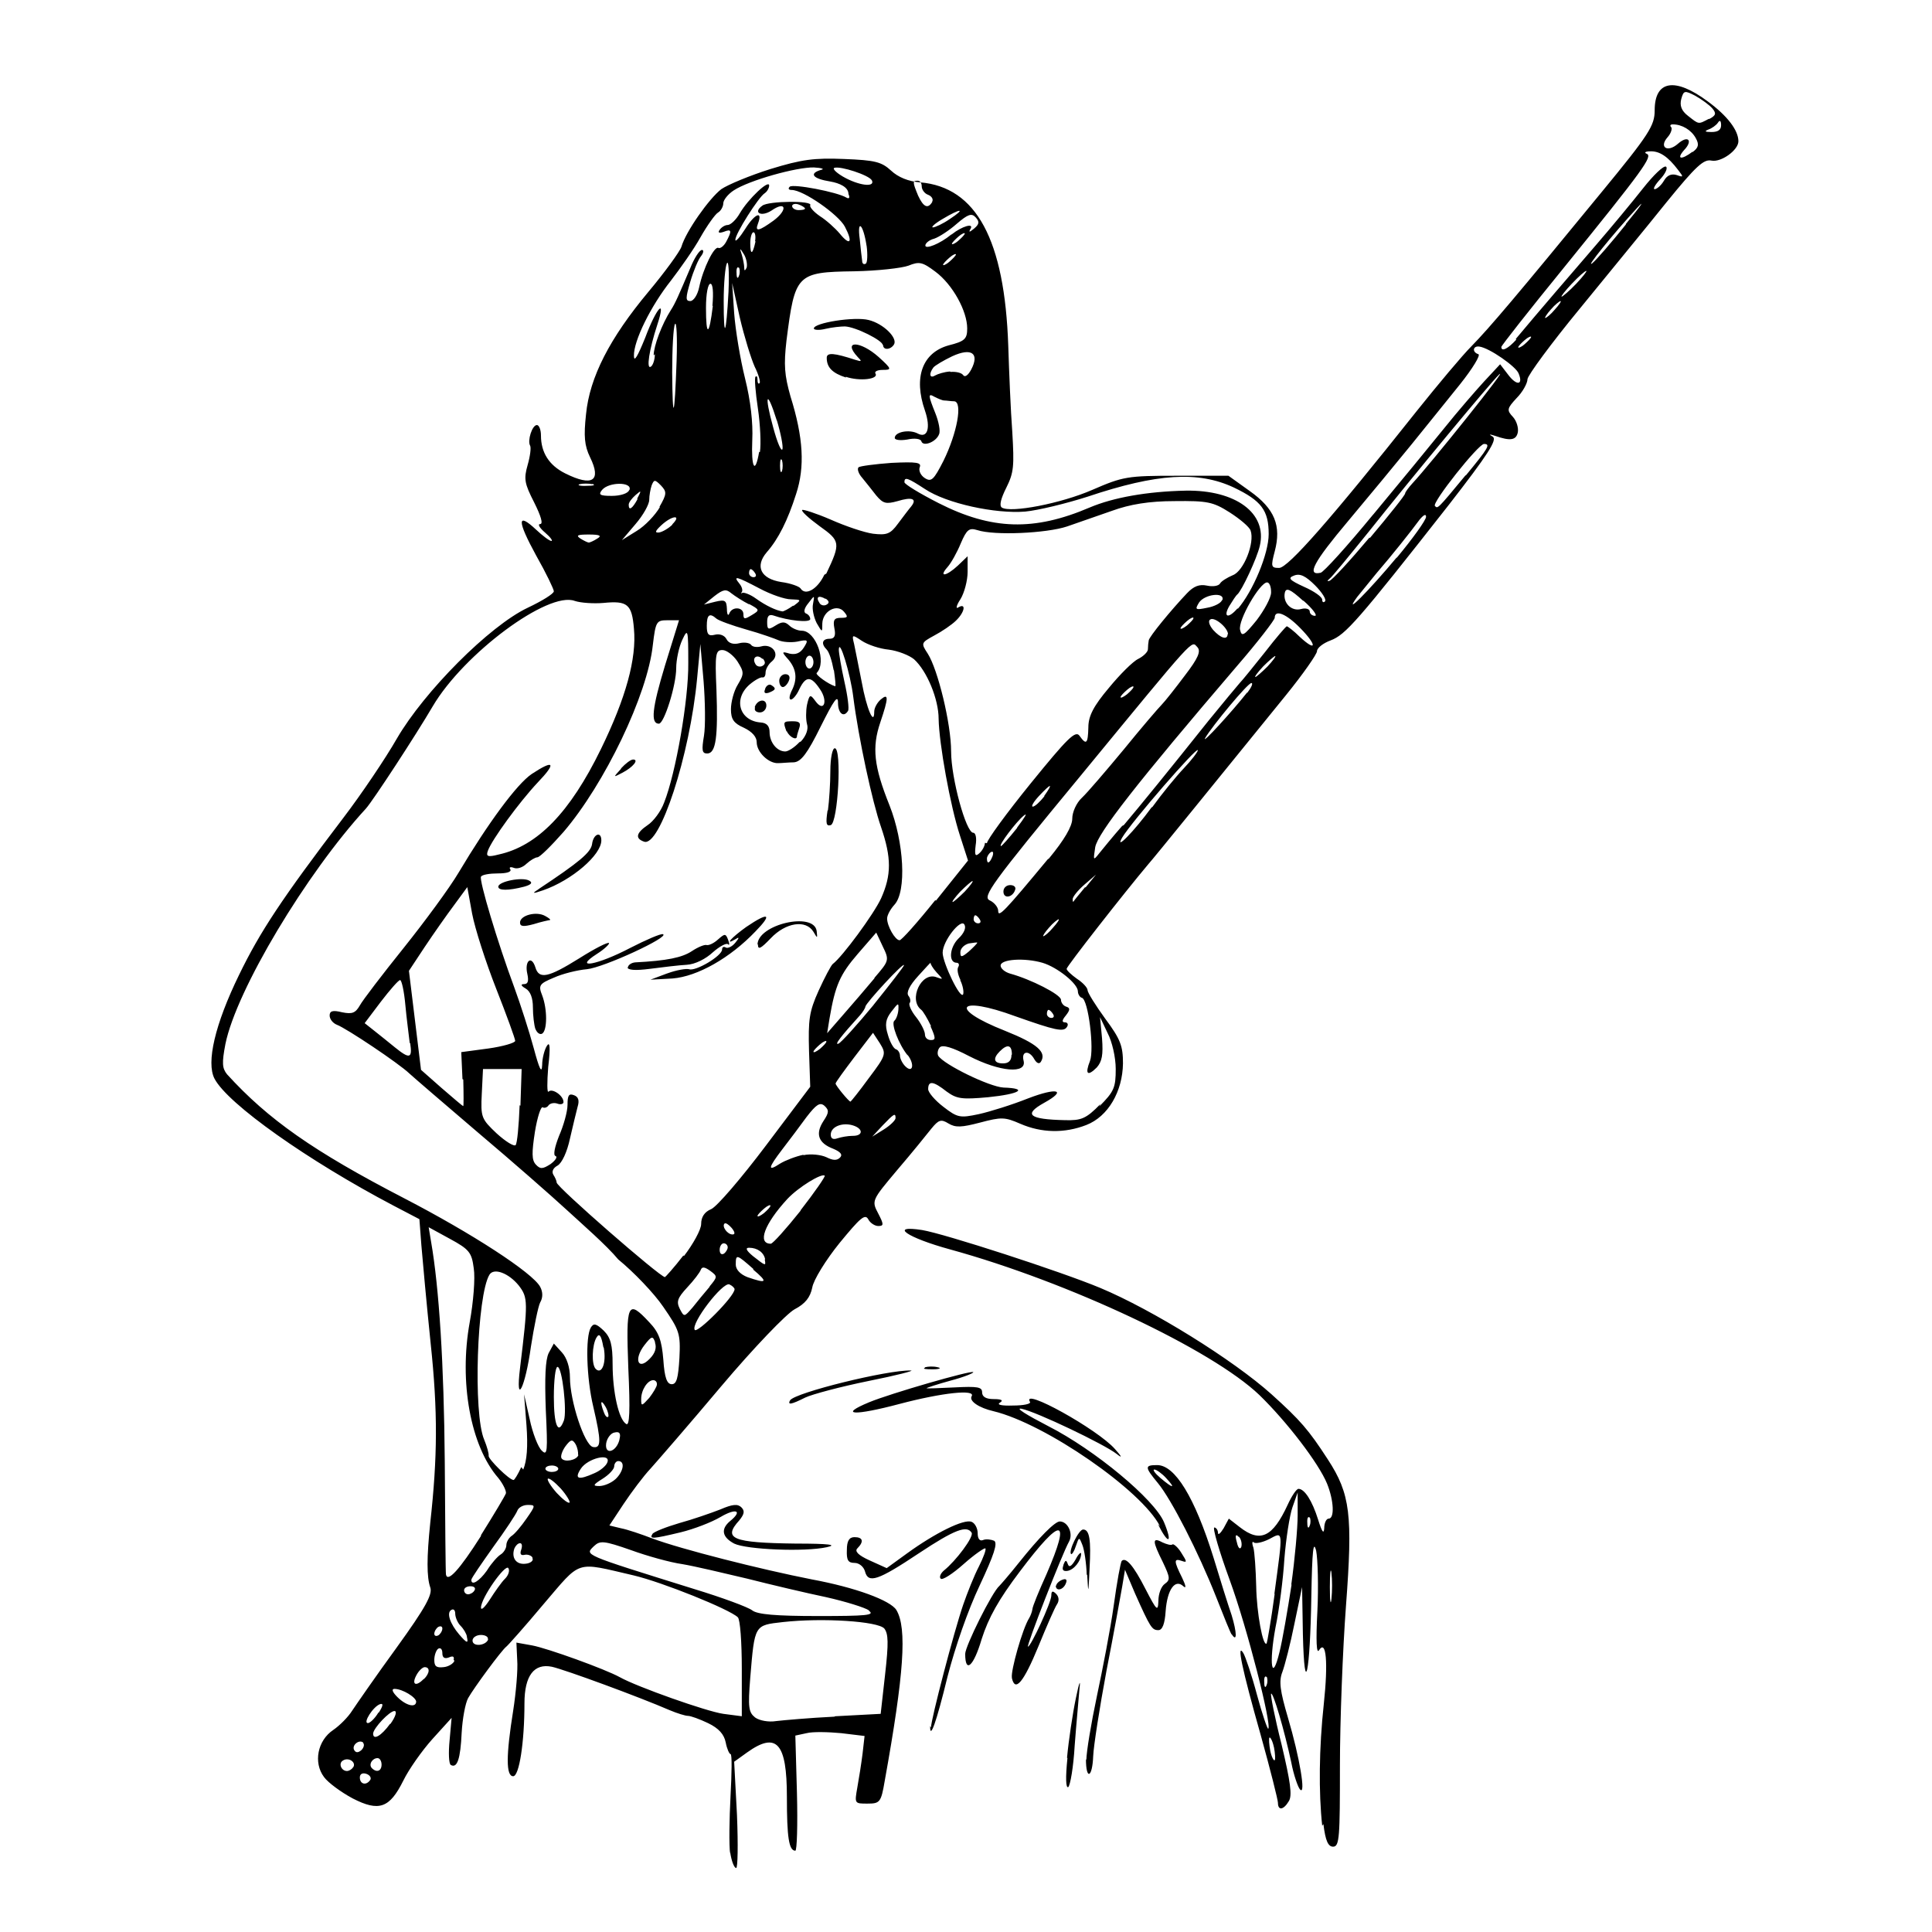 <?xml version="1.0" encoding="UTF-8" standalone="no"?>
<!-- Created with Inkscape (http://www.inkscape.org/) -->
<svg xmlns:dc="http://purl.org/dc/elements/1.1/" xmlns:cc="http://creativecommons.org/ns#" xmlns:rdf="http://www.w3.org/1999/02/22-rdf-syntax-ns#" xmlns:svg="http://www.w3.org/2000/svg" xmlns="http://www.w3.org/2000/svg" version="1.0" width="100%" height="100%" viewBox="0 0 48 48" id="svg2">
<defs id="defs7" />
<path d="m 18.14,46.06 c -0.03,-0.22 -0.02,-0.87 0.01,-1.44 0.03,-0.57 0.04,-1.04 0.00,-1.04 -0.03,0 -0.09,-0.13 -0.12,-0.29 -0.04,-0.20 -0.17,-0.35 -0.44,-0.48 -0.21,-0.10 -0.43,-0.18 -0.50,-0.18 -0.06,0 -0.26,-0.06 -0.45,-0.14 -0.76,-0.33 -2.61,-1.01 -2.93,-1.08 -0.44,-0.09 -0.68,0.22 -0.68,0.91 0,0.97 -0.13,1.81 -0.28,1.81 -0.18,0 -0.18,-0.51 0.00,-1.63 0.07,-0.45 0.12,-1.02 0.10,-1.26 l -0.02,-0.43 0.39,0.07 c 0.38,0.07 1.82,0.59 2.18,0.79 0.43,0.24 2.15,0.85 2.57,0.91 l 0.46,0.06 v -1.18 c 0,-0.65 -0.04,-1.23 -0.10,-1.28 -0.21,-0.20 -1.87,-0.87 -2.59,-1.04 -1.47,-0.34 -1.28,-0.40 -2.24,0.72 -0.46,0.55 -0.88,1.02 -0.92,1.05 -0.12,0.09 -0.81,1.03 -0.95,1.28 -0.07,0.13 -0.14,0.51 -0.16,0.86 -0.03,0.65 -0.11,0.89 -0.27,0.80 -0.05,-0.03 -0.06,-0.31 -0.03,-0.61 l 0.05,-0.56 -0.48,0.53 c -0.26,0.29 -0.59,0.76 -0.72,1.03 C 9.68,44.92 9.42,45.02 8.76,44.68 8.48,44.53 8.15,44.29 8.05,44.15 7.78,43.79 7.89,43.24 8.28,42.98 8.44,42.87 8.65,42.66 8.75,42.50 8.85,42.35 9.34,41.64 9.85,40.94 10.58,39.93 10.75,39.61 10.69,39.44 c -0.09,-0.26 -0.09,-0.74 0.00,-1.61 0.18,-1.63 0.19,-2.75 0.01,-4.45 -0.10,-0.97 -0.20,-2.07 -0.23,-2.43 l -0.05,-0.66 -0.65,-0.34 c -2.11,-1.11 -4.11,-2.52 -4.44,-3.15 -0.21,-0.40 0.01,-1.35 0.61,-2.58 0.52,-1.07 1.06,-1.89 2.59,-3.90 0.45,-0.59 1.05,-1.48 1.33,-1.97 0.68,-1.17 2.30,-2.80 3.25,-3.25 0.36,-0.17 0.65,-0.35 0.65,-0.41 0,-0.05 -0.19,-0.45 -0.44,-0.89 -0.47,-0.86 -0.48,-1.09 -0.00,-0.64 0.16,0.15 0.33,0.28 0.38,0.28 0.04,0 -0.02,-0.09 -0.16,-0.21 -0.13,-0.11 -0.19,-0.21 -0.12,-0.21 0.08,-0.00 0.02,-0.20 -0.15,-0.54 -0.24,-0.47 -0.26,-0.58 -0.16,-0.93 0.06,-0.21 0.09,-0.43 0.06,-0.48 -0.07,-0.12 0.05,-0.51 0.17,-0.51 0.05,0 0.10,0.11 0.10,0.26 0,0.42 0.20,0.74 0.60,0.94 0.68,0.34 0.91,0.19 0.62,-0.40 -0.14,-0.29 -0.16,-0.52 -0.10,-1.07 0.09,-0.92 0.59,-1.89 1.55,-3.04 0.41,-0.49 0.78,-1.00 0.82,-1.12 0.11,-0.38 0.69,-1.20 0.99,-1.43 0.16,-0.11 0.71,-0.34 1.22,-0.50 0.78,-0.24 1.09,-0.28 1.83,-0.25 0.77,0.03 0.93,0.07 1.17,0.29 0.17,0.16 0.43,0.27 0.72,0.29 1.40,0.12 2.10,1.43 2.19,4.06 0.02,0.64 0.06,1.61 0.10,2.14 0.05,0.85 0.04,1.01 -0.15,1.39 -0.13,0.26 -0.18,0.44 -0.11,0.49 0.22,0.14 1.47,-0.10 2.25,-0.44 0.76,-0.33 0.87,-0.35 2.09,-0.35 l 1.29,-0.00 0.53,0.38 c 0.62,0.44 0.79,0.86 0.62,1.50 -0.10,0.38 -0.09,0.41 0.11,0.41 0.22,-0.00 1.30,-1.23 3.42,-3.90 0.52,-0.65 1.13,-1.38 1.36,-1.61 0.45,-0.46 1.11,-1.24 3.21,-3.80 1.21,-1.47 1.34,-1.68 1.34,-2.06 0,-0.74 0.50,-0.83 1.32,-0.22 0.49,0.36 0.76,0.72 0.76,0.99 0,0.22 -0.43,0.53 -0.67,0.48 -0.19,-0.04 -0.38,0.13 -1.12,1.04 -0.48,0.60 -1.46,1.79 -2.16,2.65 -0.70,0.85 -1.28,1.64 -1.29,1.74 -0.00,0.10 -0.12,0.32 -0.27,0.47 -0.24,0.26 -0.25,0.30 -0.09,0.47 0.09,0.10 0.14,0.27 0.12,0.38 -0.04,0.20 -0.19,0.22 -0.56,0.09 -0.15,-0.05 -0.17,-0.04 -0.06,0.02 0.11,0.08 -0.12,0.44 -1.10,1.70 -2.26,2.88 -2.56,3.22 -2.93,3.36 -0.19,0.07 -0.34,0.19 -0.34,0.27 0,0.07 -0.34,0.56 -0.77,1.09 -1.64,2.02 -3.30,4.07 -3.42,4.20 -0.59,0.70 -2.03,2.54 -2.03,2.60 0,0.04 0.12,0.15 0.26,0.25 0.14,0.09 0.26,0.22 0.26,0.28 0,0.06 0.20,0.38 0.44,0.71 0.38,0.51 0.44,0.68 0.44,1.11 -0.01,0.70 -0.37,1.32 -0.91,1.53 -0.54,0.21 -1.11,0.20 -1.64,-0.03 -0.39,-0.17 -0.47,-0.17 -1.00,-0.03 -0.46,0.12 -0.61,0.13 -0.79,0.02 -0.18,-0.11 -0.24,-0.09 -0.42,0.13 -0.11,0.14 -0.49,0.61 -0.85,1.03 -0.63,0.75 -0.64,0.76 -0.47,1.08 0.14,0.27 0.14,0.31 0.00,0.31 -0.08,0 -0.20,-0.07 -0.25,-0.17 -0.08,-0.14 -0.20,-0.03 -0.71,0.59 -0.34,0.42 -0.65,0.92 -0.68,1.11 -0.05,0.24 -0.17,0.40 -0.44,0.54 -0.20,0.11 -1.01,0.95 -1.82,1.91 -0.79,0.94 -1.59,1.86 -1.76,2.05 -0.17,0.18 -0.47,0.58 -0.67,0.88 l -0.35,0.53 0.29,0.07 c 0.16,0.03 0.51,0.15 0.77,0.25 0.72,0.27 2.70,0.77 3.97,1.02 1.08,0.20 1.95,0.52 2.10,0.76 0.27,0.45 0.19,1.59 -0.29,4.25 -0.09,0.53 -0.12,0.56 -0.43,0.56 -0.32,0 -0.32,-0.00 -0.25,-0.40 0.04,-0.22 0.10,-0.60 0.13,-0.84 l 0.05,-0.44 -0.58,-0.07 c -0.32,-0.03 -0.71,-0.04 -0.86,-0.00 l -0.28,0.06 0.04,1.43 c 0.02,0.79 0.00,1.43 -0.04,1.43 -0.16,0 -0.21,-0.33 -0.21,-1.34 0,-1.33 -0.25,-1.63 -0.99,-1.10 l -0.32,0.23 0.07,1.32 c 0.03,0.75 0.02,1.32 -0.02,1.32 -0.05,0 -0.12,-0.18 -0.15,-0.40 z M 9.20,44.22 c 0.03,-0.05 -0.01,-0.12 -0.10,-0.15 -0.09,-0.03 -0.16,0.00 -0.16,0.09 0,0.17 0.16,0.21 0.26,0.06 z m -0.42,-0.32 c 0.07,-0.12 -0.12,-0.25 -0.26,-0.16 -0.12,0.07 -0.04,0.26 0.10,0.26 0.05,0 0.12,-0.04 0.15,-0.09 z m 0.70,-0.06 c 0,-0.08 -0.04,-0.16 -0.10,-0.16 -0.13,0 -0.23,0.16 -0.14,0.25 0.12,0.12 0.24,0.07 0.24,-0.09 z m -0.45,-0.54 c -0.10,-0.10 -0.30,0.06 -0.23,0.18 0.04,0.07 0.10,0.07 0.18,-0.00 0.06,-0.06 0.08,-0.14 0.04,-0.18 z m 0.67,-0.47 c 0.13,-0.18 0.17,-0.32 0.10,-0.32 -0.12,0 -0.52,0.42 -0.53,0.56 -0.00,0.18 0.21,0.05 0.42,-0.24 z M 9.41,42.55 c 0.11,-0.17 0.12,-0.24 0.03,-0.21 -0.17,0.06 -0.43,0.47 -0.30,0.47 0.05,0 0.17,-0.11 0.26,-0.26 z m 11.34,0.09 1.13,-0.06 0.11,-0.98 c 0.09,-0.79 0.08,-1.01 -0.02,-1.14 -0.16,-0.18 -1.53,-0.27 -2.52,-0.16 -0.71,0.08 -0.70,0.06 -0.81,1.38 -0.06,0.75 -0.04,0.86 0.12,0.99 0.11,0.08 0.34,0.12 0.52,0.09 0.17,-0.02 0.83,-0.08 1.45,-0.11 z M 10.34,42.28 c 0,-0.11 -0.34,-0.32 -0.54,-0.32 -0.08,0 -0.05,0.08 0.07,0.20 0.22,0.22 0.47,0.28 0.47,0.11 z m 0.19,-0.56 c 0.15,-0.15 0.16,-0.30 0.02,-0.30 -0.05,0 -0.15,0.09 -0.21,0.21 -0.12,0.23 -0.00,0.28 0.19,0.08 z m 0.74,-0.48 c 0.02,-0.08 -0.01,-0.11 -0.12,-0.06 -0.11,0.04 -0.16,0.00 -0.16,-0.11 0,-0.09 -0.04,-0.14 -0.10,-0.11 -0.05,0.03 -0.10,0.16 -0.10,0.28 0,0.16 0.05,0.20 0.23,0.18 0.12,-0.01 0.25,-0.09 0.27,-0.16 z m 0.85,-0.51 c 0.02,-0.06 -0.06,-0.11 -0.17,-0.11 -0.11,0 -0.21,0.06 -0.21,0.14 0,0.16 0.33,0.13 0.39,-0.03 z m -0.52,-0.07 c -0.01,-0.07 -0.08,-0.19 -0.16,-0.27 -0.07,-0.07 -0.13,-0.21 -0.13,-0.30 0,-0.08 -0.04,-0.13 -0.10,-0.09 -0.12,0.07 -0.03,0.34 0.20,0.61 0.19,0.22 0.23,0.23 0.19,0.06 z m -0.61,-0.20 c 0,-0.05 -0.04,-0.07 -0.10,-0.04 -0.05,0.03 -0.10,0.11 -0.10,0.17 0,0.05 0.04,0.07 0.10,0.04 0.05,-0.03 0.10,-0.11 0.10,-0.17 z m 10.60,-0.45 c -0.10,-0.07 -0.58,-0.22 -1.07,-0.33 -0.48,-0.10 -1.37,-0.31 -1.96,-0.46 -0.59,-0.14 -1.31,-0.31 -1.61,-0.36 -0.29,-0.04 -0.87,-0.20 -1.28,-0.35 -0.66,-0.23 -0.76,-0.24 -0.91,-0.10 -0.23,0.23 -0.33,0.19 2.49,1.07 0.69,0.21 1.34,0.45 1.44,0.53 0.13,0.10 0.58,0.14 1.64,0.14 1.20,0 1.41,-0.02 1.26,-0.13 z m -9.04,-0.79 c 0.08,-0.08 0.12,-0.20 0.08,-0.26 -0.07,-0.12 -0.68,0.74 -0.68,0.98 -1.07e-4,0.08 0.09,-0.00 0.22,-0.20 0.12,-0.19 0.29,-0.43 0.37,-0.51 z m -0.76,0.29 c 0.03,-0.05 -0.00,-0.10 -0.10,-0.10 -0.09,0 -0.16,0.04 -0.16,0.10 0,0.05 0.04,0.10 0.10,0.10 0.05,0 0.13,-0.04 0.16,-0.10 z m 0.32,-0.51 c 0.10,-0.16 0.25,-0.33 0.33,-0.38 0.07,-0.04 0.14,-0.15 0.14,-0.23 0,-0.08 0.06,-0.18 0.13,-0.23 0.07,-0.04 0.24,-0.24 0.37,-0.43 0.23,-0.33 0.23,-0.34 0.03,-0.34 -0.11,0 -0.23,0.06 -0.26,0.15 -0.03,0.08 -0.30,0.49 -0.60,0.90 -0.29,0.41 -0.54,0.77 -0.54,0.81 0,0.16 0.20,0.03 0.38,-0.22 z m -0.16,-0.86 c 0.32,-0.51 0.60,-0.98 0.62,-1.04 0.01,-0.06 -0.07,-0.23 -0.19,-0.38 -0.69,-0.79 -0.98,-2.39 -0.71,-3.87 0.09,-0.49 0.14,-1.10 0.10,-1.34 -0.05,-0.39 -0.11,-0.47 -0.59,-0.73 l -0.53,-0.29 0.06,0.36 c 0.20,1.15 0.32,3.04 0.34,5.46 0.01,1.50 0.02,2.77 0.03,2.81 0.04,0.20 0.33,-0.11 0.87,-0.96 z m 1.28,0.56 c -0.02,-0.05 -0.12,-0.09 -0.20,-0.07 -0.09,0.02 -0.12,-0.02 -0.08,-0.13 0.03,-0.09 0.02,-0.16 -0.03,-0.16 -0.05,0 -0.11,0.06 -0.14,0.13 -0.08,0.23 0.04,0.41 0.28,0.38 0.12,-0.01 0.20,-0.08 0.17,-0.13 z m 0.70,-1.72 c -0.15,-0.16 -0.29,-0.27 -0.32,-0.24 -0.02,0.03 0.07,0.18 0.22,0.35 0.15,0.16 0.29,0.27 0.32,0.24 0.02,-0.02 -0.07,-0.18 -0.22,-0.35 z m 1.35,-0.22 c 0.21,-0.19 0.26,-0.46 0.08,-0.46 -0.05,0 -0.10,0.06 -0.10,0.13 0,0.07 -0.13,0.21 -0.29,0.31 -0.24,0.15 -0.25,0.18 -0.08,0.18 0.11,0.00 0.29,-0.07 0.40,-0.17 z m -2.28,-0.25 c 0.09,-0.22 0.12,-0.56 0.08,-1.10 l -0.06,-0.77 0.14,0.62 c 0.07,0.34 0.21,0.70 0.30,0.78 0.14,0.14 0.15,0.03 0.10,-1.01 -0.03,-0.81 -0.01,-1.24 0.07,-1.41 l 0.13,-0.24 0.20,0.22 c 0.12,0.13 0.20,0.37 0.20,0.62 0.00,0.59 0.36,1.68 0.57,1.73 0.21,0.04 0.21,-0.14 0.01,-1.00 -0.17,-0.71 -0.20,-1.74 -0.06,-1.97 0.07,-0.11 0.13,-0.10 0.32,0.08 0.17,0.17 0.22,0.35 0.22,0.84 7.52e-4,0.68 0.15,1.37 0.34,1.48 0.08,0.05 0.10,-0.32 0.05,-1.39 -0.06,-1.62 -0.02,-1.72 0.52,-1.14 0.24,0.25 0.31,0.45 0.35,0.93 0.03,0.45 0.09,0.61 0.21,0.61 0.12,0 0.16,-0.15 0.19,-0.65 0.03,-0.61 0.00,-0.69 -0.40,-1.27 -0.23,-0.34 -0.74,-0.87 -1.12,-1.18 C 15.07,30.94 14.46,30.41 14.08,30.06 13.70,29.71 12.72,28.85 11.89,28.15 11.07,27.45 10.29,26.78 10.17,26.67 9.91,26.42 8.61,25.55 8.37,25.46 8.27,25.42 8.19,25.32 8.19,25.23 c 0,-0.11 0.07,-0.14 0.31,-0.08 0.25,0.05 0.33,0.02 0.44,-0.17 0.07,-0.13 0.56,-0.77 1.09,-1.43 0.52,-0.65 1.14,-1.49 1.37,-1.88 0.72,-1.21 1.44,-2.19 1.81,-2.44 0.56,-0.37 0.62,-0.28 0.15,0.21 -0.46,0.49 -1.14,1.42 -1.24,1.70 -0.05,0.14 -0.00,0.16 0.27,0.09 0.96,-0.21 1.77,-1.04 2.54,-2.62 0.62,-1.27 0.89,-2.25 0.82,-2.99 -0.05,-0.61 -0.16,-0.70 -0.76,-0.64 -0.24,0.02 -0.56,0.00 -0.71,-0.05 -0.66,-0.25 -2.76,1.31 -3.53,2.62 -0.41,0.70 -1.48,2.34 -1.66,2.54 -1.48,1.61 -3.22,4.51 -3.49,5.85 -0.09,0.47 -0.08,0.60 0.04,0.75 1.02,1.12 2.14,1.91 4.40,3.08 1.68,0.87 3.19,1.85 3.38,2.20 0.07,0.13 0.07,0.27 0.00,0.39 -0.05,0.10 -0.15,0.59 -0.23,1.10 -0.14,1.02 -0.39,1.51 -0.27,0.53 0.20,-1.65 0.20,-1.75 -0.03,-2.05 -0.25,-0.31 -0.62,-0.45 -0.73,-0.27 -0.31,0.51 -0.41,3.45 -0.13,4.10 0.07,0.17 0.12,0.35 0.11,0.40 -0.01,0.08 0.51,0.60 0.62,0.60 0.02,10e-4 0.11,-0.14 0.19,-0.32 z m 1.77,0.09 c 0.14,-0.06 0.29,-0.18 0.32,-0.27 0.09,-0.24 -0.49,-0.10 -0.66,0.16 -0.17,0.26 -0.06,0.29 0.34,0.11 z m -0.90,-0.11 c 0,-0.04 -0.07,-0.08 -0.16,-0.08 -0.08,0 -0.16,0.03 -0.16,0.08 0,0.04 0.07,0.08 0.16,0.08 0.08,0 0.16,-0.03 0.16,-0.08 z m 0.49,-0.35 c 0.01,-0.05 -0.01,-0.17 -0.06,-0.26 -0.08,-0.13 -0.12,-0.12 -0.25,0.05 -0.08,0.11 -0.13,0.25 -0.10,0.30 0.07,0.11 0.38,0.05 0.42,-0.08 z m 1.03,-0.38 c 0.04,-0.15 0.00,-0.20 -0.12,-0.17 -0.09,0.01 -0.19,0.14 -0.21,0.27 -0.04,0.30 0.25,0.22 0.33,-0.09 z m -1.38,-0.47 c 0.08,-0.22 -0.04,-1.33 -0.16,-1.33 -0.05,0 -0.09,0.33 -0.09,0.75 0,0.70 0.11,0.96 0.25,0.58 z m 1.04,-0.33 c -0.12,-0.21 -0.15,-0.14 -0.05,0.12 0.03,0.09 0.08,0.15 0.11,0.12 0.02,-0.02 -10e-4,-0.13 -0.06,-0.24 z m 1.27,-0.58 c 0,-0.05 -0.04,-0.09 -0.09,-0.09 -0.14,0 -0.30,0.24 -0.30,0.47 0.00,0.18 0.01,0.18 0.20,-0.03 0.10,-0.13 0.19,-0.28 0.19,-0.33 z m -1.33,-0.91 c -0.05,-0.29 -0.10,-0.36 -0.17,-0.24 -0.11,0.18 -0.13,0.67 -0.02,0.78 0.15,0.15 0.27,-0.14 0.20,-0.53 z m 1.29,-0.11 c -0.06,-0.18 -0.09,-0.17 -0.27,0.06 -0.27,0.35 -0.16,0.64 0.13,0.34 0.14,-0.14 0.18,-0.28 0.13,-0.41 z m 1.97,-1.33 c 0,-0.03 -0.06,-0.09 -0.13,-0.12 -0.17,-0.06 -0.96,0.97 -0.86,1.13 0.06,0.10 0.99,-0.83 0.99,-1.01 z m -0.62,-0.07 c 0.20,-0.24 0.20,-0.25 0.01,-0.39 -0.14,-0.10 -0.20,-0.10 -0.23,-0.02 -0.02,0.06 -0.17,0.26 -0.34,0.44 -0.24,0.26 -0.27,0.35 -0.18,0.53 0.11,0.21 0.11,0.20 0.32,-0.04 0.11,-0.14 0.30,-0.37 0.42,-0.51 z M 18.72,31.53 c -0.42,-0.37 -0.44,-0.38 -0.44,-0.11 0,0.12 0.11,0.24 0.29,0.31 0.49,0.17 0.52,0.13 0.14,-0.19 z m -1.73,-0.32 c 0.23,-0.30 0.43,-0.66 0.43,-0.80 0,-0.17 0.08,-0.30 0.25,-0.37 0.14,-0.06 0.75,-0.77 1.36,-1.58 l 1.10,-1.46 -0.03,-0.89 c -0.02,-0.77 0.00,-0.97 0.24,-1.50 0.15,-0.33 0.31,-0.63 0.35,-0.66 0.24,-0.18 1.02,-1.24 1.20,-1.63 0.26,-0.58 0.26,-1.01 -0.00,-1.77 -0.22,-0.63 -0.56,-2.21 -0.69,-3.23 -0.07,-0.58 -0.35,-1.49 -0.36,-1.18 -0.00,0.08 0.06,0.44 0.14,0.80 0.08,0.35 0.12,0.67 0.09,0.72 -0.11,0.18 -0.25,0.06 -0.25,-0.20 0,-0.21 -0.10,-0.07 -0.43,0.59 -0.33,0.67 -0.49,0.88 -0.67,0.89 -0.12,0.00 -0.30,0.02 -0.39,0.02 -0.23,0.01 -0.53,-0.27 -0.53,-0.52 0,-0.13 -0.11,-0.26 -0.32,-0.36 -0.25,-0.11 -0.32,-0.21 -0.32,-0.46 0,-0.17 0.07,-0.45 0.17,-0.61 0.16,-0.27 0.16,-0.31 -0.01,-0.58 -0.10,-0.15 -0.27,-0.28 -0.37,-0.28 -0.17,0 -0.19,0.09 -0.15,0.99 0.04,1.16 -0.01,1.58 -0.23,1.58 -0.13,0 -0.14,-0.08 -0.08,-0.44 0.04,-0.24 0.03,-0.86 -0.01,-1.36 l -0.08,-0.92 -0.08,0.85 c -0.18,1.92 -0.93,4.21 -1.32,4.06 -0.23,-0.08 -0.19,-0.22 0.09,-0.41 0.14,-0.09 0.33,-0.34 0.41,-0.56 0.29,-0.73 0.61,-2.56 0.60,-3.47 -0.00,-0.84 -0.01,-0.87 -0.15,-0.57 -0.08,0.17 -0.15,0.49 -0.15,0.70 -0.00,0.43 -0.30,1.38 -0.43,1.38 -0.21,0 -0.17,-0.38 0.15,-1.44 l 0.35,-1.13 h -0.29 c -0.27,0 -0.29,0.03 -0.36,0.61 -0.13,1.24 -1.20,3.46 -2.22,4.65 -0.30,0.34 -0.59,0.63 -0.65,0.63 -0.05,0 -0.17,0.07 -0.27,0.16 -0.09,0.09 -0.23,0.14 -0.32,0.10 -0.08,-0.03 -0.12,-0.01 -0.08,0.04 0.03,0.06 -0.08,0.10 -0.31,0.10 -0.20,0 -0.39,0.03 -0.42,0.08 -0.05,0.09 0.41,1.63 0.83,2.76 0.15,0.41 0.37,1.09 0.48,1.50 0.14,0.52 0.20,0.65 0.21,0.42 0.00,-0.17 0.06,-0.39 0.12,-0.48 0.07,-0.11 0.09,0.03 0.03,0.53 -0.03,0.38 -0.03,0.66 0.01,0.61 0.09,-0.09 0.37,0.10 0.37,0.26 0,0.05 -0.07,0.07 -0.15,0.04 -0.08,-0.03 -0.18,-0.01 -0.22,0.04 -0.03,0.05 -0.10,0.08 -0.15,0.05 -0.04,-0.02 -0.13,0.24 -0.19,0.61 -0.08,0.52 -0.08,0.70 0.02,0.81 0.11,0.12 0.17,0.12 0.37,-0.01 0.12,-0.09 0.18,-0.18 0.12,-0.20 -0.06,-0.02 -0.02,-0.22 0.09,-0.50 0.11,-0.25 0.21,-0.60 0.21,-0.77 0,-0.23 0.03,-0.29 0.16,-0.24 0.11,0.04 0.14,0.13 0.09,0.29 -0.03,0.12 -0.12,0.48 -0.19,0.79 -0.07,0.33 -0.20,0.61 -0.31,0.67 -0.11,0.06 -0.15,0.15 -0.10,0.23 0.04,0.06 0.08,0.15 0.08,0.19 0.00,0.11 2.57,2.35 2.69,2.35 0.01,0 0.23,-0.24 0.46,-0.54 z M 13.30,25.56 c -0.03,-0.09 -0.06,-0.33 -0.06,-0.53 0,-0.23 -0.06,-0.40 -0.18,-0.47 -0.12,-0.07 -0.13,-0.11 -0.04,-0.11 0.10,-0.00 0.12,-0.08 0.08,-0.26 -0.07,-0.31 0.10,-0.47 0.20,-0.16 0.09,0.31 0.32,0.26 1.09,-0.22 0.38,-0.24 0.71,-0.41 0.74,-0.38 0.02,0.02 -0.11,0.15 -0.30,0.27 -0.61,0.39 0.01,0.28 0.83,-0.15 0.39,-0.20 0.76,-0.36 0.81,-0.34 0.19,0.06 -1.47,0.83 -1.89,0.87 -0.23,0.02 -0.60,0.11 -0.82,0.21 -0.36,0.15 -0.39,0.19 -0.29,0.44 0.13,0.34 0.13,0.87 0.00,0.95 -0.05,0.03 -0.12,-0.01 -0.16,-0.10 z m 3.29,-1.38 c 0.22,-0.08 0.46,-0.12 0.53,-0.10 0.16,0.06 0.82,-0.33 0.82,-0.49 0,-0.06 0.04,-0.08 0.09,-0.05 0.05,0.03 0.16,-0.02 0.24,-0.12 0.10,-0.12 0.10,-0.15 0.01,-0.09 -0.31,0.18 -0.09,-0.05 0.26,-0.30 0.56,-0.38 0.66,-0.33 0.23,0.11 -0.63,0.66 -1.44,1.12 -2.06,1.17 l -0.55,0.03 0.40,-0.15 z m -0.99,-0.14 c 0,-0.06 0.08,-0.12 0.18,-0.13 0.79,-0.04 1.17,-0.12 1.41,-0.28 0.15,-0.10 0.32,-0.17 0.37,-0.15 0.05,0.01 0.17,-0.04 0.28,-0.14 0.17,-0.15 0.19,-0.15 0.25,0.01 0.04,0.10 0.03,0.15 -0.00,0.11 -0.04,-0.04 -0.21,0.05 -0.38,0.20 -0.17,0.16 -0.44,0.30 -0.65,0.31 -0.19,0.01 -0.60,0.06 -0.91,0.10 -0.38,0.05 -0.56,0.03 -0.56,-0.04 z m 3.22,-0.57 c -0.00,-0.50 1.40,-0.83 1.47,-0.34 0.02,0.19 0.02,0.19 -0.08,0.02 -0.19,-0.31 -0.69,-0.23 -1.06,0.16 -0.25,0.26 -0.32,0.30 -0.32,0.15 z m -5.90,-0.55 c 0,-0.18 0.41,-0.29 0.63,-0.16 0.09,0.05 0.14,0.09 0.11,0.10 -0.02,0.00 -0.21,0.04 -0.40,0.10 -0.26,0.07 -0.34,0.06 -0.34,-0.04 z m 0.46,-0.83 c 1.01,-0.67 1.30,-0.91 1.33,-1.12 0.03,-0.25 0.23,-0.33 0.23,-0.09 0,0.36 -0.73,0.99 -1.45,1.24 -0.26,0.09 -0.28,0.08 -0.12,-0.02 z m -1.00,-0.06 c 0,-0.13 0.60,-0.25 0.77,-0.15 0.09,0.05 0.05,0.10 -0.13,0.15 -0.39,0.10 -0.64,0.10 -0.64,-0.00 z m 8.19,-1.90 c 0.03,-0.22 0.06,-0.67 0.06,-0.98 0.00,-0.31 0.05,-0.56 0.11,-0.56 0.18,0 0.08,1.85 -0.10,1.91 -0.11,0.03 -0.13,-0.03 -0.08,-0.36 z M 15.43,19.09 c 0.11,-0.12 0.24,-0.22 0.30,-0.22 0.15,0 -0.00,0.19 -0.27,0.33 -0.23,0.12 -0.23,0.12 -0.03,-0.10 z m 3.58,12.20 c -0.03,-0.17 -0.19,-0.29 -0.40,-0.29 -0.10,0 -0.07,0.07 0.10,0.21 0.32,0.25 0.32,0.25 0.29,0.08 z m -0.93,-0.30 c 0,-0.05 -0.04,-0.10 -0.10,-0.10 -0.05,0 -0.10,0.07 -0.10,0.16 0,0.09 0.04,0.13 0.10,0.10 0.05,-0.03 0.10,-0.11 0.10,-0.16 z m 1.81,-0.92 c 0.35,-0.45 0.62,-0.84 0.60,-0.86 -0.07,-0.07 -0.65,0.28 -0.93,0.58 -0.57,0.62 -0.75,1.11 -0.41,1.11 0.05,0 0.38,-0.37 0.74,-0.82 z m -1.71,0.44 c -0.07,-0.08 -0.15,-0.14 -0.18,-0.11 -0.07,0.07 0.07,0.27 0.20,0.27 0.07,0 0.06,-0.06 -0.02,-0.16 z m 0.96,-0.56 c 0,-0.02 -0.07,0.00 -0.16,0.08 -0.08,0.07 -0.16,0.15 -0.16,0.18 0,0.03 0.07,-0.00 0.16,-0.07 0.08,-0.07 0.16,-0.15 0.16,-0.18 z m 0.82,-1.25 c 0.19,-0.04 0.44,-0.01 0.57,0.05 0.16,0.08 0.26,0.09 0.34,0.01 0.07,-0.07 0.02,-0.14 -0.17,-0.22 -0.37,-0.14 -0.45,-0.37 -0.24,-0.69 0.14,-0.21 0.14,-0.27 0.02,-0.38 -0.11,-0.09 -0.20,-0.03 -0.44,0.28 -0.16,0.22 -0.43,0.58 -0.60,0.80 -0.36,0.47 -0.38,0.57 -0.06,0.36 0.13,-0.08 0.39,-0.18 0.58,-0.22 z m -7.03,-1.23 0.03,-0.91 H 12.48 12.00 l -0.03,0.61 c -0.03,0.59 -0.01,0.63 0.37,0.99 0.22,0.20 0.43,0.33 0.47,0.29 0.04,-0.04 0.08,-0.48 0.10,-0.99 z m 8.26,0.75 c 0.26,0 0.26,-0.18 0.00,-0.26 -0.26,-0.08 -0.55,0.03 -0.55,0.23 0,0.10 0.06,0.13 0.17,0.09 0.09,-0.03 0.26,-0.06 0.37,-0.06 z m 1.06,-0.44 c 0,-0.14 -0.04,-0.11 -0.32,0.18 l -0.26,0.28 0.29,-0.18 c 0.16,-0.10 0.29,-0.23 0.29,-0.28 z m 5.06,-0.29 c 0.37,-0.37 0.41,-0.47 0.41,-0.93 -0.00,-0.29 -0.09,-0.68 -0.20,-0.89 L 27.33,25.27 l 0.05,0.53 c 0.03,0.41 0.00,0.57 -0.13,0.72 -0.23,0.23 -0.30,0.17 -0.17,-0.16 0.11,-0.29 -0.04,-1.52 -0.20,-1.57 -0.05,-0.01 -0.10,-0.09 -0.10,-0.16 0,-0.19 -0.51,-0.60 -0.88,-0.71 -0.45,-0.13 -1.04,-0.09 -1.04,0.07 0,0.07 0.10,0.16 0.24,0.20 0.51,0.14 1.26,0.52 1.26,0.65 0,0.07 0.06,0.15 0.13,0.17 0.10,0.03 0.10,0.08 -0.01,0.22 -0.10,0.12 -0.10,0.17 -0.02,0.17 0.06,0 0.09,0.05 0.05,0.11 -0.08,0.14 -0.29,0.09 -1.28,-0.26 -1.44,-0.53 -1.68,-0.20 -0.26,0.36 0.80,0.32 1.04,0.53 0.89,0.77 -0.04,0.06 -0.10,0.04 -0.16,-0.06 -0.13,-0.24 -0.33,-0.21 -0.27,0.03 0.09,0.34 -0.59,0.28 -1.35,-0.11 -0.42,-0.22 -0.66,-0.29 -0.73,-0.22 -0.05,0.05 -0.07,0.15 -0.04,0.21 0.14,0.22 1.27,0.77 1.62,0.79 0.63,0.02 0.41,0.16 -0.38,0.24 -0.66,0.06 -0.78,0.04 -1.03,-0.14 -0.33,-0.26 -0.46,-0.28 -0.46,-0.06 0,0.08 0.17,0.28 0.38,0.44 0.35,0.27 0.41,0.28 0.88,0.18 0.27,-0.06 0.82,-0.23 1.22,-0.39 0.73,-0.28 0.98,-0.21 0.40,0.11 -0.52,0.29 -0.38,0.41 0.52,0.43 0.40,0.01 0.52,-0.03 0.88,-0.40 z m -15.82,-0.68 -0.03,-0.67 0.67,-0.09 c 0.36,-0.05 0.67,-0.14 0.67,-0.19 0,-0.05 -0.21,-0.63 -0.47,-1.29 -0.26,-0.66 -0.53,-1.50 -0.60,-1.87 l -0.12,-0.66 -0.33,0.45 c -0.18,0.24 -0.51,0.71 -0.73,1.04 l -0.39,0.59 0.15,1.23 0.15,1.23 0.51,0.45 c 0.28,0.24 0.52,0.45 0.54,0.45 0.01,0.00 0.01,-0.29 0,-0.66 z m 10.10,-0.03 c 0.43,-0.57 0.43,-0.60 0.27,-0.86 l -0.17,-0.26 -0.46,0.60 c -0.25,0.33 -0.47,0.63 -0.47,0.66 0,0.05 0.33,0.45 0.37,0.45 0.01,0 0.22,-0.26 0.46,-0.59 z m 0.96,-0.56 c -0.22,-0.27 -0.42,-0.79 -0.33,-0.86 0.04,-0.03 0.09,-0.15 0.10,-0.27 0.01,-0.19 0,-0.18 -0.17,0.04 -0.15,0.19 -0.17,0.33 -0.09,0.58 0.05,0.18 0.14,0.34 0.20,0.36 0.05,0.01 0.10,0.09 0.10,0.16 0,0.07 0.06,0.19 0.13,0.26 0.19,0.19 0.24,-0.05 0.06,-0.28 z m 2.59,-0.02 c 0,-0.24 -0.11,-0.27 -0.30,-0.08 -0.18,0.18 -0.15,0.30 0.08,0.30 0.14,0 0.21,-0.07 0.21,-0.21 z M 10.18,25.92 c -0.02,-0.19 -0.08,-0.62 -0.11,-0.96 -0.03,-0.33 -0.09,-0.61 -0.13,-0.61 -0.04,0.00 -0.25,0.24 -0.48,0.54 l -0.40,0.53 0.24,0.19 c 0.13,0.10 0.36,0.29 0.51,0.41 0.37,0.30 0.44,0.28 0.38,-0.11 z m 10.35,-0.05 c 0,-0.02 -0.07,0.00 -0.16,0.08 -0.08,0.07 -0.16,0.15 -0.16,0.18 0,0.03 0.07,-0.00 0.16,-0.07 0.08,-0.07 0.16,-0.15 0.16,-0.18 z m 1.17,-0.90 c 0.41,-0.51 0.76,-0.96 0.76,-0.99 0,-0.09 -0.95,0.94 -0.96,1.03 -0.00,0.03 -0.06,0.13 -0.13,0.21 -0.48,0.53 -0.65,0.75 -0.54,0.71 0.06,-0.02 0.46,-0.46 0.88,-0.97 z m 1.43,0.52 c -0.09,-0.19 -0.20,-0.37 -0.24,-0.40 -0.33,-0.25 0.00,-0.96 0.38,-0.81 0.17,0.06 0.17,0.06 0.00,-0.12 -0.10,-0.11 -0.16,-0.22 -0.15,-0.24 0.01,-0.02 -0.12,0.12 -0.31,0.33 -0.21,0.23 -0.30,0.41 -0.24,0.49 0.05,0.06 0.06,0.14 0.03,0.18 -0.03,0.03 0.03,0.19 0.16,0.35 0.12,0.15 0.22,0.35 0.22,0.43 0,0.08 0.06,0.14 0.15,0.14 0.12,0 0.12,-0.05 -0.01,-0.34 z m -1.41,-1.19 c 0.37,-0.43 0.38,-0.44 0.21,-0.79 l -0.16,-0.34 -0.46,0.53 c -0.44,0.51 -0.56,0.78 -0.70,1.60 l -0.06,0.37 0.40,-0.46 c 0.22,-0.25 0.57,-0.66 0.78,-0.91 z m 4.44,0.89 c -0.03,-0.05 -0.08,-0.10 -0.11,-0.10 -0.02,0 -0.04,0.04 -0.04,0.10 0,0.05 0.05,0.10 0.11,0.10 0.06,0 0.08,-0.04 0.04,-0.10 z m -2.30,-0.85 c -0.06,-0.12 -0.09,-0.26 -0.05,-0.32 0.03,-0.05 0.01,-0.10 -0.04,-0.10 -0.21,0 -0.18,-0.38 0.04,-0.60 0.14,-0.13 0.20,-0.27 0.15,-0.35 -0.09,-0.16 -0.54,0.41 -0.54,0.70 0,0.25 0.45,1.19 0.51,1.03 0.02,-0.06 -0.01,-0.22 -0.07,-0.34 z m 0.42,-0.92 c 0,-0.01 -0.09,-0.00 -0.21,0.02 -0.11,0.03 -0.21,0.12 -0.21,0.22 0,0.13 0.03,0.13 0.21,-0.02 0.11,-0.10 0.21,-0.20 0.21,-0.22 z m -1.03,-1.04 0.80,-1.00 -0.20,-0.62 c -0.24,-0.73 -0.52,-2.29 -0.53,-2.90 -0.00,-0.49 -0.29,-1.19 -0.61,-1.48 -0.12,-0.10 -0.40,-0.21 -0.63,-0.24 -0.22,-0.02 -0.52,-0.12 -0.67,-0.22 -0.24,-0.16 -0.25,-0.16 -0.19,0.08 0.03,0.13 0.11,0.56 0.19,0.95 0.12,0.66 0.31,1.10 0.31,0.73 0,-0.09 0.07,-0.22 0.16,-0.30 0.20,-0.17 0.20,-0.05 -0.01,0.57 -0.21,0.62 -0.16,1.09 0.23,2.06 0.36,0.91 0.43,2.14 0.12,2.47 -0.10,0.11 -0.18,0.26 -0.18,0.34 0,0.19 0.20,0.54 0.31,0.54 0.05,0 0.45,-0.45 0.89,-1.00 z m 2.91,0.67 c 0.10,-0.11 0.17,-0.21 0.14,-0.21 -0.02,0 -0.14,0.09 -0.24,0.21 -0.10,0.11 -0.16,0.21 -0.14,0.21 0.03,0 0.14,-0.09 0.24,-0.21 z m -1.82,-0.21 c -0.03,-0.05 -0.08,-0.10 -0.11,-0.10 -0.02,0 -0.04,0.04 -0.04,0.10 0,0.05 0.05,0.10 0.11,0.10 0.06,0 0.08,-0.04 0.04,-0.10 z m 1.72,-1.51 c 0.38,-0.46 0.58,-0.80 0.58,-0.99 0,-0.16 0.10,-0.39 0.24,-0.52 0.13,-0.12 0.60,-0.67 1.04,-1.20 0.43,-0.53 0.86,-1.03 0.94,-1.11 0.08,-0.08 0.34,-0.41 0.58,-0.73 0.33,-0.43 0.40,-0.60 0.31,-0.70 -0.16,-0.16 0.02,-0.36 -2.90,3.19 -2.23,2.70 -2.45,3.01 -2.26,3.10 0.11,0.05 0.21,0.17 0.21,0.26 0.00,0.18 0.16,0.01 1.23,-1.28 z m -1.13,0.82 c 0,-0.09 0.07,-0.16 0.17,-0.16 0.09,0 0.15,0.05 0.12,0.12 -0.06,0.19 -0.29,0.23 -0.29,0.04 z m -0.96,-0.00 c 0.13,-0.14 0.22,-0.26 0.19,-0.26 -0.02,0 -0.16,0.12 -0.30,0.26 -0.13,0.14 -0.22,0.26 -0.19,0.26 0.02,0 0.16,-0.12 0.30,-0.26 z m 3.00,-0.10 0.26,-0.32 -0.29,0.25 c -0.16,0.14 -0.29,0.30 -0.29,0.36 0,0.05 0.01,0.08 0.02,0.06 0.01,-0.02 0.14,-0.18 0.29,-0.36 z M 24.66,21.27 c 0.03,-0.09 0.01,-0.13 -0.04,-0.10 -0.05,0.03 -0.10,0.11 -0.10,0.16 0,0.15 0.07,0.12 0.14,-0.06 z m -0.14,-0.32 c 0,-0.08 0.49,-0.75 1.09,-1.49 0.91,-1.12 1.11,-1.32 1.21,-1.18 0.17,0.24 0.21,0.20 0.22,-0.21 0.00,-0.28 0.13,-0.53 0.51,-0.98 0.27,-0.33 0.60,-0.66 0.73,-0.72 0.12,-0.06 0.24,-0.17 0.24,-0.24 0.00,-0.07 0.01,-0.17 0.02,-0.22 0.01,-0.09 0.56,-0.76 0.95,-1.17 0.17,-0.18 0.31,-0.23 0.50,-0.19 0.14,0.03 0.28,0.01 0.32,-0.05 0.03,-0.06 0.18,-0.15 0.32,-0.21 0.27,-0.10 0.55,-0.81 0.44,-1.11 -0.03,-0.09 -0.27,-0.29 -0.52,-0.45 -0.41,-0.26 -0.55,-0.29 -1.37,-0.28 -0.63,0.00 -1.11,0.08 -1.55,0.24 -0.35,0.12 -0.86,0.30 -1.12,0.39 -0.51,0.17 -1.81,0.23 -2.23,0.09 -0.20,-0.06 -0.26,-0.02 -0.41,0.33 -0.09,0.22 -0.24,0.49 -0.33,0.59 -0.23,0.26 -0.03,0.23 0.26,-0.04 l 0.24,-0.23 v 0.39 c 0,0.21 -0.08,0.52 -0.18,0.68 -0.10,0.15 -0.12,0.25 -0.05,0.20 0.20,-0.12 0.16,0.12 -0.06,0.33 -0.10,0.10 -0.35,0.27 -0.54,0.37 -0.33,0.18 -0.33,0.19 -0.16,0.45 0.25,0.39 0.58,1.74 0.58,2.43 0.00,0.66 0.37,2.02 0.55,2.02 0.06,0 0.09,0.13 0.06,0.31 -0.03,0.25 -0.01,0.29 0.09,0.20 0.07,-0.06 0.14,-0.18 0.14,-0.26 z m 3.40,-0.45 c 0.43,-0.51 1.09,-1.32 2.11,-2.60 0.35,-0.43 0.70,-0.85 0.77,-0.93 0.07,-0.07 0.35,-0.42 0.63,-0.77 0.27,-0.35 0.52,-0.64 0.54,-0.64 0.02,0 0.17,0.11 0.32,0.26 0.42,0.39 0.44,0.22 0.02,-0.21 -0.35,-0.36 -0.64,-0.48 -0.64,-0.26 0,0.05 -0.42,0.60 -0.94,1.20 -2.48,2.90 -3.46,4.15 -3.52,4.50 -0.05,0.33 -0.05,0.34 0.10,0.15 0.09,-0.11 0.34,-0.42 0.57,-0.68 z m -2.65,0.06 c 0.19,-0.25 0.27,-0.38 0.17,-0.30 -0.19,0.15 -0.65,0.76 -0.57,0.76 0.02,0 0.20,-0.20 0.40,-0.45 z m 3.36,-0.51 c 0.23,-0.32 0.59,-0.76 0.78,-0.96 0.19,-0.20 0.35,-0.41 0.35,-0.45 0.00,-0.12 -1.65,1.78 -1.88,2.17 -0.20,0.35 0.30,-0.16 0.73,-0.75 z m -2.69,-0.27 c 0.24,-0.34 0.18,-0.33 -0.13,0.00 -0.13,0.14 -0.20,0.26 -0.15,0.26 0.05,-0.00 0.18,-0.12 0.29,-0.26 z m -6.04,-1.36 c 0.13,-0.14 0.19,-0.31 0.15,-0.43 -0.03,-0.11 -0.03,-0.33 0.00,-0.48 0.06,-0.26 0.08,-0.27 0.21,-0.09 0.21,0.29 0.32,0.00 0.11,-0.30 -0.22,-0.33 -0.35,-0.33 -0.51,0.00 -0.06,0.14 -0.16,0.26 -0.21,0.26 -0.05,0 -0.04,-0.09 0.01,-0.20 0.16,-0.30 0.13,-0.55 -0.07,-0.79 -0.18,-0.20 -0.17,-0.21 0.03,-0.15 0.15,0.03 0.26,-0.01 0.35,-0.15 0.12,-0.19 0.11,-0.21 -0.16,-0.15 -0.16,0.03 -0.37,0.01 -0.46,-0.03 -0.09,-0.04 -0.45,-0.17 -0.81,-0.27 -0.35,-0.10 -0.68,-0.22 -0.74,-0.27 -0.17,-0.15 -0.24,-0.10 -0.24,0.18 0,0.21 0.04,0.26 0.20,0.22 0.11,-0.03 0.24,0.01 0.29,0.11 0.05,0.10 0.17,0.14 0.32,0.10 0.12,-0.03 0.25,-0.01 0.29,0.04 0.03,0.05 0.14,0.07 0.25,0.04 0.27,-0.08 0.48,0.19 0.27,0.37 -0.09,0.07 -0.16,0.20 -0.16,0.28 0,0.08 -0.03,0.13 -0.08,0.12 -0.04,-0.01 -0.18,0.06 -0.32,0.18 -0.41,0.36 -0.25,0.90 0.28,0.94 0.15,0.01 0.22,0.09 0.22,0.24 0,0.25 0.18,0.48 0.39,0.48 0.07,0 0.23,-0.10 0.35,-0.23 z m -0.36,-0.25 c -0.09,-0.24 -0.08,-0.25 0.16,-0.25 0.16,0 0.20,0.04 0.16,0.16 -0.03,0.09 -0.06,0.19 -0.06,0.21 0,0.12 -0.19,0.02 -0.25,-0.12 z m -0.79,-0.60 c 0.06,-0.19 0.29,-0.23 0.29,-0.04 0,0.09 -0.07,0.17 -0.16,0.17 -0.09,0 -0.15,-0.05 -0.12,-0.12 z m 0.26,-0.46 c 0.03,-0.08 0.10,-0.12 0.15,-0.09 0.13,0.08 0.12,0.12 -0.06,0.19 -0.10,0.03 -0.13,0.00 -0.09,-0.09 z m 0.35,-0.20 c 0,-0.08 0.07,-0.16 0.15,-0.16 0.09,0 0.13,0.06 0.09,0.16 -0.03,0.08 -0.10,0.16 -0.15,0.16 -0.05,0 -0.09,-0.07 -0.09,-0.16 z m 11.63,0.30 c 0.10,-0.13 0.15,-0.24 0.10,-0.24 -0.09,0.00 -0.97,1.06 -1.15,1.37 -0.09,0.17 0.67,-0.66 1.04,-1.13 z M 28.16,17.06 c 0,-0.02 -0.07,0.00 -0.16,0.08 -0.08,0.07 -0.16,0.15 -0.16,0.18 0,0.03 0.07,-0.00 0.16,-0.07 0.08,-0.07 0.16,-0.15 0.16,-0.18 z m -7.45,-0.42 c -0.04,-0.22 -0.11,-0.44 -0.17,-0.50 -0.15,-0.15 -0.11,-0.27 0.07,-0.27 0.12,0 0.16,-0.07 0.12,-0.26 -0.04,-0.21 -0.00,-0.26 0.16,-0.26 0.17,0 0.19,-0.02 0.08,-0.15 -0.17,-0.21 -0.53,-0.02 -0.54,0.29 -0.00,0.23 -0.00,0.23 -0.14,-0.01 -0.07,-0.14 -0.12,-0.35 -0.09,-0.48 0.04,-0.22 0.04,-0.22 -0.12,-0.01 -0.10,0.12 -0.12,0.22 -0.06,0.25 0.06,0.02 0.11,0.08 0.11,0.14 0,0.10 -0.55,0.04 -0.92,-0.09 -0.10,-0.03 -0.15,0.01 -0.15,0.16 0,0.19 0.02,0.21 0.21,0.09 0.16,-0.10 0.23,-0.10 0.34,-0.00 0.07,0.07 0.21,0.13 0.31,0.13 0.35,0 0.63,0.78 0.37,1.05 -0.04,0.04 0.29,0.28 0.46,0.33 0.02,0.00 0.00,-0.17 -0.03,-0.39 z m 10.78,-0.08 c 0.13,-0.14 0.22,-0.26 0.19,-0.26 -0.02,0 -0.16,0.12 -0.30,0.26 -0.13,0.14 -0.22,0.26 -0.19,0.26 0.02,0 0.16,-0.12 0.30,-0.26 z m -12.55,-0.19 c -0.13,-0.13 -0.27,-0.03 -0.17,0.13 0.03,0.06 0.12,0.08 0.18,0.04 0.07,-0.04 0.07,-0.10 -0.00,-0.18 z m 1.27,0.08 c 0,-0.08 -0.04,-0.16 -0.10,-0.16 -0.05,0 -0.10,0.07 -0.10,0.16 0,0.08 0.04,0.16 0.10,0.16 0.05,0 0.10,-0.07 0.10,-0.16 z m 10.30,-0.69 c 0,-0.16 -0.33,-0.44 -0.44,-0.37 -0.06,0.03 -0.03,0.14 0.07,0.26 0.19,0.21 0.36,0.26 0.36,0.10 z m 1.07,-1.05 c 10e-4,-0.13 -0.04,-0.24 -0.10,-0.24 -0.18,0 -0.73,0.95 -0.67,1.18 0.04,0.18 0.10,0.14 0.41,-0.24 0.19,-0.25 0.36,-0.56 0.36,-0.69 z m -1.93,0.64 c 0,-0.02 -0.07,0.00 -0.16,0.08 -0.08,0.07 -0.16,0.15 -0.16,0.18 0,0.03 0.07,-0.00 0.16,-0.07 0.08,-0.07 0.16,-0.15 0.16,-0.18 z m -11.03,-0.33 c -0.16,-0.08 -0.36,-0.21 -0.45,-0.28 -0.13,-0.11 -0.20,-0.10 -0.42,0.07 l -0.26,0.21 0.28,-0.07 c 0.25,-0.06 0.28,-0.03 0.29,0.18 0.00,0.13 0.03,0.19 0.06,0.11 0.07,-0.18 0.35,-0.16 0.35,0.02 0,0.13 0.03,0.13 0.21,0.02 0.20,-0.12 0.20,-0.13 -0.08,-0.28 z m 12.13,0.11 c 0.38,-0.44 0.77,-1.37 0.77,-1.86 0,-0.59 -0.18,-0.83 -0.87,-1.16 -0.88,-0.41 -1.90,-0.35 -3.63,0.23 -0.53,0.17 -1.23,0.34 -1.55,0.37 -0.74,0.06 -1.95,-0.20 -2.49,-0.56 -0.43,-0.28 -0.51,-0.31 -0.51,-0.17 0,0.05 0.38,0.28 0.85,0.52 1.32,0.67 2.37,0.70 3.75,0.11 0.59,-0.25 1.43,-0.40 2.39,-0.42 1.24,-0.02 2.03,0.56 1.84,1.37 -0.07,0.31 -0.45,1.12 -0.56,1.21 -0.03,0.02 -0.12,0.16 -0.20,0.29 -0.16,0.28 -0.02,0.32 0.21,0.05 z m 1.63,-0.20 c -0.33,-0.30 -0.43,-0.34 -0.46,-0.20 -0.05,0.25 0.17,0.47 0.41,0.40 0.11,-0.03 0.21,-0.00 0.21,0.06 0,0.06 0.06,0.11 0.13,0.11 0.07,-0.00 -0.05,-0.17 -0.29,-0.38 z m -12.66,0.12 c 0.20,-0.15 0.19,-0.15 -0.07,-0.16 -0.15,-0.00 -0.50,-0.12 -0.78,-0.27 -0.57,-0.30 -0.67,-0.33 -0.50,-0.12 0.06,0.07 0.09,0.17 0.06,0.21 -0.03,0.03 -0.02,0.04 0.01,0.02 0.03,-0.02 0.19,0.03 0.34,0.14 0.25,0.18 0.51,0.30 0.66,0.32 0.03,0.00 0.15,-0.06 0.26,-0.14 z m 10.65,-0.14 c 0.07,-0.21 -0.44,-0.15 -0.58,0.06 -0.11,0.18 -0.09,0.19 0.20,0.13 0.18,-0.03 0.35,-0.12 0.37,-0.19 z m -9.86,-0.03 c -0.17,-0.10 -0.25,-0.05 -0.15,0.10 0.03,0.06 0.12,0.08 0.18,0.04 0.07,-0.04 0.06,-0.09 -0.03,-0.15 z m 12.17,-0.33 c -0.24,-0.24 -0.38,-0.31 -0.53,-0.25 -0.16,0.06 -0.12,0.11 0.25,0.28 0.25,0.11 0.45,0.25 0.45,0.32 0,0.06 0.03,0.08 0.07,0.04 0.04,-0.04 -0.07,-0.22 -0.25,-0.40 z m 2.02,-0.69 c 0.40,-0.48 0.73,-0.94 0.73,-1.02 -0.00,-0.08 -0.06,-0.05 -0.16,0.07 -0.22,0.30 -0.69,0.89 -1.07,1.33 -0.17,0.21 -0.39,0.48 -0.48,0.59 -0.38,0.52 0.28,-0.14 0.98,-0.98 z m -14.17,0.39 c 0.36,-0.76 0.35,-0.81 -0.17,-1.18 -0.26,-0.19 -0.46,-0.37 -0.43,-0.40 0.02,-0.02 0.34,0.08 0.71,0.24 0.36,0.16 0.83,0.32 1.05,0.35 0.34,0.04 0.43,0.01 0.62,-0.25 0.12,-0.16 0.27,-0.36 0.33,-0.43 0.15,-0.19 0.02,-0.24 -0.34,-0.13 -0.29,0.08 -0.36,0.06 -0.53,-0.14 -0.10,-0.13 -0.26,-0.33 -0.35,-0.44 -0.09,-0.10 -0.13,-0.22 -0.09,-0.26 0.03,-0.03 0.41,-0.08 0.82,-0.11 0.63,-0.03 0.75,-0.01 0.70,0.11 -0.03,0.08 0.02,0.20 0.13,0.27 0.16,0.10 0.22,0.04 0.46,-0.43 0.34,-0.69 0.48,-1.46 0.27,-1.48 -0.08,-0.00 -0.19,-0.02 -0.25,-0.02 -0.05,-0.00 -0.16,-0.05 -0.24,-0.09 -0.17,-0.10 -0.16,-0.04 0.02,0.41 0.08,0.20 0.13,0.44 0.09,0.52 -0.07,0.19 -0.40,0.32 -0.44,0.17 -0.02,-0.06 -0.17,-0.08 -0.35,-0.04 -0.18,0.03 -0.31,0.01 -0.31,-0.04 0,-0.15 0.36,-0.22 0.57,-0.11 0.24,0.13 0.33,-0.13 0.18,-0.57 -0.29,-0.83 -0.06,-1.44 0.59,-1.62 0.40,-0.10 0.46,-0.16 0.46,-0.42 0,-0.43 -0.36,-1.09 -0.79,-1.41 -0.32,-0.24 -0.40,-0.26 -0.67,-0.15 -0.16,0.06 -0.77,0.13 -1.35,0.14 -1.43,0.02 -1.47,0.07 -1.68,1.72 -0.07,0.61 -0.05,0.86 0.10,1.39 0.32,1.02 0.36,1.75 0.14,2.42 -0.21,0.66 -0.44,1.12 -0.73,1.45 -0.30,0.35 -0.15,0.66 0.36,0.74 0.23,0.03 0.45,0.11 0.48,0.16 0.12,0.19 0.42,0.02 0.59,-0.34 z M 21.02,9.38 C 20.68,9.27 20.54,9.13 20.54,8.89 c -0.00,-0.14 0.19,-0.12 0.71,0.05 0.16,0.05 0.17,0.04 0.06,-0.07 -0.39,-0.42 0.06,-0.41 0.52,0.00 0.33,0.30 0.33,0.32 0.10,0.32 -0.13,0 -0.21,0.04 -0.18,0.09 0.09,0.14 -0.39,0.20 -0.74,0.08 z m 0.91,-0.81 c 0,-0.11 -0.67,-0.45 -0.94,-0.46 -0.10,-0.00 -0.31,0.02 -0.48,0.06 -0.16,0.04 -0.29,0.03 -0.29,-0.01 0,-0.14 1.01,-0.30 1.36,-0.21 0.37,0.09 0.73,0.45 0.63,0.61 -0.08,0.13 -0.27,0.15 -0.27,0.01 z m 12.11,4.79 c 0.48,-0.57 0.87,-1.06 0.87,-1.10 0,-0.03 0.08,-0.14 0.18,-0.25 0.44,-0.47 2.45,-2.98 2.15,-2.70 -0.20,0.19 -2.08,2.45 -3.25,3.92 -0.47,0.58 -0.90,1.11 -0.96,1.15 -0.06,0.05 -0.06,0.07 0.00,0.05 0.06,-0.01 0.51,-0.50 0.99,-1.07 z m -15.28,0.88 c -0.03,-0.05 -0.08,-0.10 -0.11,-0.10 -0.02,0 -0.04,0.04 -0.04,0.10 0,0.05 0.05,0.10 0.11,0.10 0.06,0 0.08,-0.04 0.04,-0.10 z m 15.36,-1.46 c 0.64,-0.77 1.43,-1.73 1.76,-2.14 0.32,-0.40 0.77,-0.92 0.99,-1.16 l 0.40,-0.43 0.20,0.26 c 0.21,0.28 0.38,0.26 0.26,-0.03 -0.06,-0.17 -0.73,-0.64 -0.98,-0.67 -0.16,-0.02 -0.18,0.14 -0.02,0.19 0.06,0.02 -0.14,0.35 -0.45,0.74 -0.31,0.38 -0.85,1.06 -1.21,1.50 -0.35,0.43 -1.06,1.29 -1.58,1.91 -0.85,1.01 -1.04,1.36 -0.68,1.28 0.07,-0.01 0.66,-0.66 1.30,-1.44 z m -19.28,0.60 c 0.12,-0.07 0.06,-0.10 -0.21,-0.10 -0.28,0 -0.33,0.02 -0.21,0.10 0.08,0.05 0.18,0.10 0.21,0.10 0.02,0 0.12,-0.04 0.21,-0.10 z m 1.54,-0.78 c 0.19,-0.33 0.19,-0.38 0.04,-0.54 -0.15,-0.15 -0.17,-0.15 -0.23,-0.00 -0.03,0.09 -0.06,0.25 -0.06,0.36 0,0.11 -0.15,0.38 -0.34,0.60 l -0.34,0.40 0.37,-0.23 c 0.20,-0.12 0.46,-0.39 0.58,-0.60 z m 0.32,0.43 c 0.25,-0.25 -0.00,-0.23 -0.27,0.02 -0.15,0.14 -0.17,0.19 -0.06,0.18 0.08,-0.01 0.24,-0.10 0.34,-0.20 z M 15.83,12.39 c 0.11,-0.21 0.11,-0.22 -0.04,-0.09 -0.09,0.08 -0.17,0.18 -0.17,0.24 0,0.16 0.09,0.10 0.22,-0.14 z m 20.59,-0.58 c 0.56,-0.68 0.62,-0.78 0.45,-0.78 -0.14,0 -1.30,1.46 -1.22,1.54 0.07,0.07 0.05,0.10 0.76,-0.76 z m -20.78,0.36 c 0.07,-0.20 -0.51,-0.20 -0.68,-0.00 -0.10,0.12 -0.06,0.15 0.24,0.15 0.21,0 0.40,-0.06 0.43,-0.14 z m -0.92,-0.14 c -0.10,-0.02 -0.24,-0.02 -0.32,0.00 -0.07,0.02 0.01,0.05 0.18,0.04 0.17,-0.00 0.23,-0.02 0.13,-0.05 z m 4.71,-0.59 c -0.03,-0.07 -0.05,-0.01 -0.05,0.13 0,0.14 0.02,0.20 0.05,0.13 0.02,-0.07 0.02,-0.19 0,-0.26 z m -0.55,-0.21 c 0.03,-0.19 0.01,-0.68 -0.05,-1.08 -0.06,-0.40 -0.09,-0.76 -0.06,-0.79 0.03,-0.03 0.05,0.00 0.05,0.08 0,0.07 0.02,0.11 0.05,0.08 0.03,-0.02 -0.02,-0.21 -0.12,-0.41 -0.09,-0.20 -0.26,-0.75 -0.37,-1.22 l -0.19,-0.86 0.05,0.75 c 0.03,0.41 0.15,1.14 0.27,1.62 0.14,0.56 0.20,1.11 0.18,1.53 -0.03,0.69 0.07,0.88 0.17,0.30 z m 0.42,-0.78 c -0.25,-0.80 -0.32,-0.66 -0.09,0.17 0.10,0.37 0.20,0.61 0.23,0.54 0.02,-0.07 -0.04,-0.39 -0.14,-0.72 z M 16.81,8.96 c 0.02,-0.57 -10e-4,-0.98 -0.04,-0.91 -0.04,0.07 -0.07,0.61 -0.07,1.20 0.01,1.28 0.06,1.15 0.11,-0.29 z m 6.81,0.28 c 0.13,-0.01 0.27,0.02 0.31,0.08 0.04,0.06 0.12,0.01 0.20,-0.14 0.21,-0.40 0.01,-0.55 -0.47,-0.33 -0.21,0.10 -0.43,0.23 -0.47,0.28 -0.12,0.16 -0.09,0.28 0.04,0.20 0.07,-0.04 0.23,-0.09 0.37,-0.10 z M 16.24,8.83 c 0,-0.23 0.20,-0.77 0.43,-1.13 0.11,-0.17 0.19,-0.36 0.48,-1.04 0.10,-0.25 0.23,-0.45 0.29,-0.45 0.05,0 0.04,0.07 -0.02,0.15 -0.07,0.08 -0.19,0.37 -0.27,0.64 -0.12,0.41 -0.12,0.48 0,0.48 0.08,0 0.18,-0.15 0.22,-0.34 0.10,-0.48 0.38,-1.04 0.48,-0.98 0.04,0.02 0.13,-0.04 0.19,-0.15 0.15,-0.28 0.14,-0.33 -0.06,-0.25 -0.12,0.04 -0.15,0.02 -0.10,-0.05 0.04,-0.06 0.13,-0.12 0.20,-0.12 0.07,0 0.21,-0.13 0.30,-0.29 0.21,-0.36 0.73,-0.85 0.73,-0.69 0,0.06 -0.05,0.15 -0.11,0.19 -0.15,0.09 -0.74,1.02 -0.73,1.16 0.00,0.06 0.11,-0.06 0.25,-0.28 0.23,-0.37 0.44,-0.46 0.31,-0.12 -0.08,0.21 0.03,0.18 0.39,-0.08 0.36,-0.27 0.31,-0.50 -0.05,-0.25 -0.26,0.17 -0.47,0.05 -0.23,-0.12 0.15,-0.12 1.27,-0.13 1.19,-0.01 -0.02,0.04 0.08,0.16 0.24,0.27 0.16,0.10 0.38,0.30 0.49,0.43 0.26,0.32 0.34,0.23 0.13,-0.17 -0.16,-0.30 -1.03,-0.91 -1.32,-0.91 -0.07,0 -0.10,-0.03 -0.05,-0.08 0.08,-0.08 1.18,0.13 1.41,0.27 0.07,0.04 0.09,0.00 0.05,-0.09 C 21.08,4.65 20.86,4.55 20.63,4.51 20.19,4.44 20.09,4.31 20.40,4.22 c 0.10,-0.02 0.01,-0.05 -0.18,-0.06 -0.43,-0.01 -1.61,0.32 -1.99,0.57 -0.14,0.09 -0.26,0.24 -0.26,0.32 0,0.08 -0.06,0.19 -0.13,0.23 -0.07,0.04 -0.27,0.32 -0.44,0.62 -0.16,0.29 -0.50,0.77 -0.73,1.07 -0.50,0.63 -0.93,1.50 -0.92,1.87 0.00,0.17 0.09,0.02 0.28,-0.45 0.28,-0.75 0.53,-1.02 0.30,-0.32 -0.20,0.61 -0.28,1.12 -0.16,1.04 0.05,-0.03 0.10,-0.17 0.10,-0.31 z M 37.66,8.42 c 0.61,-0.73 1.37,-1.61 1.99,-2.33 0.38,-0.44 0.91,-1.08 1.17,-1.41 0.26,-0.33 0.51,-0.57 0.57,-0.54 0.05,0.03 -0.01,0.17 -0.14,0.31 -0.13,0.14 -0.19,0.25 -0.14,0.25 0.05,0 0.16,-0.09 0.23,-0.21 0.08,-0.14 0.19,-0.18 0.32,-0.14 0.17,0.06 0.17,0.05 0.03,-0.13 -0.25,-0.33 -0.46,-0.47 -0.69,-0.46 -0.12,0.00 -0.16,0.03 -0.09,0.06 0.16,0.06 -0.07,0.38 -2.08,2.86 -0.84,1.03 -1.53,1.91 -1.53,1.94 0,0.13 0.17,0.04 0.37,-0.18 z m 0.38,-0.05 c 0,-0.02 -0.07,0.00 -0.16,0.08 -0.08,0.07 -0.16,0.15 -0.16,0.18 0,0.02 0.07,-0.00 0.16,-0.08 0.08,-0.07 0.16,-0.15 0.16,-0.18 z M 17.70,7.60 c 0.03,-0.35 0.01,-0.55 -0.05,-0.55 -0.06,0 -0.11,0.24 -0.11,0.60 0,0.73 0.08,0.70 0.17,-0.05 z M 18.10,7.23 c 0.02,-0.47 0.00,-0.77 -0.04,-0.69 -0.04,0.07 -0.08,0.50 -0.08,0.94 0.00,0.98 0.06,0.87 0.12,-0.24 z M 38.63,7.69 c 0.10,-0.11 0.17,-0.21 0.14,-0.21 -0.02,0 -0.14,0.09 -0.24,0.21 -0.10,0.11 -0.16,0.21 -0.14,0.21 0.03,0 0.14,-0.09 0.24,-0.21 z m 0.53,-0.64 c 0.16,-0.17 0.28,-0.32 0.25,-0.32 -0.03,0 -0.19,0.14 -0.36,0.32 -0.16,0.17 -0.28,0.32 -0.25,0.32 0.02,0 0.19,-0.14 0.36,-0.32 z M 18.35,6.65 c -0.03,-0.03 -0.06,0.02 -0.05,0.14 0.00,0.12 0.03,0.15 0.06,0.06 0.03,-0.07 0.02,-0.17 -0.00,-0.20 z m 0.14,-0.32 c -0.11,-0.18 -0.12,-0.18 -0.06,0.00 0.03,0.10 0.06,0.25 0.06,0.32 0.00,0.09 0.02,0.08 0.06,-0.00 0.02,-0.07 -0.00,-0.21 -0.06,-0.32 z m 3.04,-0.22 c -0.08,-0.54 -0.24,-0.69 -0.17,-0.17 0.02,0.22 0.05,0.47 0.06,0.54 0.00,0.07 0.04,0.10 0.09,0.07 0.04,-0.02 0.05,-0.23 0.02,-0.45 z m 2.22,0.21 c 0,-0.02 -0.07,0.00 -0.16,0.08 -0.08,0.07 -0.16,0.15 -0.16,0.18 0,0.02 0.07,-0.00 0.16,-0.08 0.08,-0.07 0.16,-0.15 0.16,-0.18 z m 16.64,-0.75 C 40.77,5.11 40.89,4.93 40.67,5.17 40.06,5.83 39.37,6.69 39.56,6.54 39.66,6.46 40.04,6.02 40.40,5.57 z M 18.76,5.99 c 0.02,-0.12 0.00,-0.22 -0.04,-0.22 -0.04,0 -0.08,0.12 -0.08,0.27 0,0.31 0.06,0.29 0.13,-0.04 z M 23.65,5.82 c 0.25,-0.20 0.56,-0.29 0.46,-0.13 -0.05,0.09 -0.02,0.08 0.09,-0.01 0.13,-0.11 0.14,-0.17 0.04,-0.28 -0.10,-0.11 -0.19,-0.08 -0.47,0.16 -0.18,0.16 -0.44,0.33 -0.56,0.37 -0.12,0.03 -0.22,0.11 -0.22,0.17 0,0.10 0.36,-0.04 0.64,-0.27 z m 0.32,-0.02 c 0,-0.02 -0.07,0.00 -0.16,0.08 -0.08,0.07 -0.16,0.15 -0.16,0.18 0,0.02 0.07,-0.00 0.16,-0.08 0.08,-0.07 0.16,-0.15 0.16,-0.18 z M 23.60,5.44 c 0.41,-0.27 0.27,-0.27 -0.18,-4.29e-4 -0.19,0.11 -0.30,0.21 -0.24,0.21 0.05,-2.14e-4 0.25,-0.09 0.42,-0.21 z M 20.00,5.18 c 0,-0.02 -0.07,-0.07 -0.16,-0.10 -0.08,-0.03 -0.16,-0.01 -0.16,0.04 0,0.05 0.07,0.10 0.16,0.10 0.08,0 0.16,-0.01 0.16,-0.04 z m 3.16,-0.17 c 0.03,-0.05 -0.00,-0.13 -0.10,-0.17 -0.09,-0.03 -0.16,-0.13 -0.16,-0.21 0,-0.08 -0.04,-0.14 -0.10,-0.14 -0.13,0 -0.13,0.03 0.01,0.37 0.13,0.28 0.24,0.34 0.35,0.16 z m -1.50,-0.53 C 21.59,4.35 20.88,4.12 20.73,4.17 c -0.06,0.02 0.06,0.14 0.29,0.26 0.39,0.20 0.75,0.22 0.63,0.03 z M 42.05,3.78 c 0.15,-0.11 0.17,-0.19 0.08,-0.35 -0.11,-0.20 -0.34,-0.34 -0.57,-0.34 -0.06,0 -0.08,0.03 -0.04,0.07 0.03,0.03 -0.00,0.15 -0.09,0.25 -0.22,0.25 0.00,0.39 0.26,0.16 0.25,-0.22 0.38,-0.08 0.15,0.16 -0.20,0.23 -0.07,0.25 0.21,0.04 z m 0.71,-0.67 c -10e-4,-0.11 -0.03,-0.14 -0.08,-0.06 -0.04,0.06 -0.15,0.14 -0.24,0.17 -0.10,0.04 -0.08,0.06 0.08,0.06 0.16,0.00 0.24,-0.05 0.24,-0.17 z M 42.46,2.96 c 0.17,-0.09 0.19,-0.14 0.08,-0.27 -0.07,-0.08 -0.26,-0.22 -0.42,-0.31 -0.27,-0.14 -0.29,-0.13 -0.35,0.08 -0.04,0.16 0.00,0.29 0.17,0.42 0.28,0.22 0.25,0.21 0.52,0.07 z M 32.85,45.36 c -0.09,-0.82 -0.08,-1.93 0.04,-3.03 0.11,-1.03 0.06,-1.61 -0.12,-1.33 -0.06,0.10 -0.08,-0.21 -0.04,-0.97 0.03,-0.62 0.01,-1.29 -0.03,-1.50 -0.07,-0.28 -0.10,-0.01 -0.12,1.12 -0.03,1.92 -0.17,2.60 -0.21,0.96 l -0.02,-1.18 -0.19,0.91 c -0.10,0.50 -0.24,1.04 -0.30,1.20 -0.09,0.23 -0.06,0.46 0.14,1.14 0.29,0.98 0.45,1.94 0.30,1.78 -0.05,-0.05 -0.16,-0.36 -0.22,-0.68 -0.17,-0.79 -0.45,-1.75 -0.50,-1.70 -0.02,0.02 0.09,0.59 0.26,1.26 0.22,0.93 0.27,1.27 0.18,1.41 -0.13,0.22 -0.27,0.24 -0.27,0.04 0,-0.07 -0.19,-0.83 -0.43,-1.69 -0.47,-1.66 -0.60,-2.30 -0.43,-2.03 0.05,0.08 0.21,0.55 0.34,1.04 0.13,0.48 0.26,0.86 0.28,0.84 0.09,-0.09 -0.52,-2.50 -0.96,-3.70 -0.26,-0.71 -0.43,-1.30 -0.38,-1.30 0.04,0 0.09,0.06 0.09,0.13 0.00,0.07 0.06,0.02 0.14,-0.11 l 0.13,-0.24 0.27,0.21 c 0.51,0.40 0.82,0.25 1.19,-0.55 0.10,-0.22 0.22,-0.40 0.27,-0.40 0.15,0 0.34,0.29 0.49,0.77 0.09,0.29 0.14,0.37 0.15,0.21 0.00,-0.13 0.05,-0.24 0.11,-0.24 0.15,0 0.13,-0.45 -0.04,-0.87 -0.21,-0.51 -1.00,-1.54 -1.68,-2.20 -1.18,-1.13 -4.74,-2.81 -7.69,-3.62 -1.06,-0.29 -1.53,-0.61 -0.69,-0.48 0.55,0.09 3.45,1.03 4.43,1.44 1.29,0.54 3.29,1.78 4.25,2.64 0.72,0.65 0.92,0.88 1.40,1.62 0.56,0.86 0.62,1.38 0.45,3.64 -0.08,1.07 -0.15,2.86 -0.15,3.97 0,1.77 -0.01,2.01 -0.17,2.01 -0.12,0 -0.19,-0.14 -0.24,-0.56 z m -1.20,-1.95 c -0.03,-0.15 -0.09,-0.26 -0.11,-0.24 -0.02,0.02 -0.01,0.17 0.02,0.33 0.03,0.15 0.09,0.26 0.11,0.23 0.02,-0.02 0.01,-0.17 -0.02,-0.33 z m -0.19,-1.75 c -0.03,-0.03 -0.06,0.02 -0.05,0.14 0.00,0.12 0.03,0.15 0.06,0.06 0.03,-0.07 0.02,-0.17 -0.00,-0.20 z m 0.62,-2.28 c 0.09,-0.64 0.16,-1.42 0.16,-1.73 l -0.00,-0.57 -0.13,0.37 c -0.07,0.20 -0.16,0.78 -0.20,1.28 -0.03,0.50 -0.13,1.27 -0.22,1.70 -0.17,0.92 -0.09,1.40 0.10,0.61 0.07,-0.28 0.20,-1.03 0.30,-1.68 z m -0.42,0.23 c 0.22,-1.63 0.23,-1.56 -0.13,-1.37 -0.16,0.08 -0.34,0.12 -0.38,0.08 -0.04,-0.04 -0.05,0.02 -0.01,0.13 0.03,0.11 0.06,0.55 0.07,0.96 0.01,0.66 0.17,1.52 0.26,1.42 0.01,-0.01 0.11,-0.57 0.20,-1.24 z m 1.42,-0.53 c -0.02,-0.16 -0.04,-0.00 -0.04,0.35 0.00,0.35 0.02,0.48 0.04,0.29 0.02,-0.19 0.02,-0.48 -10e-4,-0.64 z m -2.31,-0.90 c -0.07,-0.08 -0.09,-0.03 -0.04,0.14 0.03,0.14 0.08,0.19 0.11,0.11 0.02,-0.07 -0.00,-0.19 -0.06,-0.25 z m 1.76,-0.48 c -0.03,-0.03 -0.06,0.02 -0.05,0.14 0.00,0.12 0.03,0.15 0.06,0.06 0.03,-0.07 0.02,-0.17 -0.00,-0.20 z m -6.02,5.97 c 0.04,-0.43 0.14,-1.10 0.22,-1.48 0.08,-0.39 0.12,-0.49 0.09,-0.24 -0.02,0.25 -0.08,0.89 -0.12,1.42 -0.03,0.53 -0.11,0.99 -0.16,1.03 -0.06,0.03 -0.07,-0.23 -0.02,-0.72 z m 0.48,0.06 c 0,-0.20 0.12,-0.92 0.26,-1.58 0.14,-0.66 0.34,-1.68 0.42,-2.26 0.08,-0.58 0.17,-1.08 0.20,-1.11 0.10,-0.10 0.29,0.11 0.59,0.70 0.28,0.54 0.31,0.57 0.32,0.29 0.00,-0.17 0.07,-0.36 0.16,-0.42 0.14,-0.10 0.13,-0.16 -0.05,-0.54 -0.26,-0.52 -0.27,-0.63 -0.01,-0.49 0.11,0.05 0.22,0.08 0.25,0.05 0.02,-0.02 0.13,0.06 0.22,0.21 0.14,0.22 0.15,0.25 0.01,0.20 -0.20,-0.07 -0.20,-0.00 0.01,0.42 0.09,0.19 0.11,0.28 0.03,0.21 -0.20,-0.19 -0.40,0.07 -0.44,0.62 -0.02,0.31 -0.08,0.47 -0.18,0.47 -0.16,0 -0.20,-0.06 -0.58,-0.91 l -0.25,-0.59 -0.07,0.42 c -0.04,0.23 -0.21,1.17 -0.39,2.09 -0.17,0.91 -0.32,1.87 -0.33,2.12 -0.02,0.54 -0.18,0.61 -0.18,0.07 z m -3.86,-0.81 c 0.00,-0.20 0.57,-2.38 0.80,-3.05 0.10,-0.29 0.27,-0.72 0.39,-0.95 0.11,-0.22 0.19,-0.43 0.16,-0.45 -0.02,-0.02 -0.27,0.15 -0.54,0.39 -0.27,0.24 -0.53,0.41 -0.57,0.36 -0.04,-0.04 -0.00,-0.13 0.08,-0.20 0.30,-0.24 0.75,-0.84 0.69,-0.94 -0.12,-0.19 -0.42,-0.08 -1.31,0.51 -1.02,0.68 -1.26,0.76 -1.34,0.45 -0.03,-0.11 -0.14,-0.21 -0.26,-0.21 -0.16,0 -0.20,-0.07 -0.19,-0.32 0.00,-0.23 0.06,-0.32 0.19,-0.32 0.21,0 0.24,0.11 0.07,0.28 -0.07,0.07 0.02,0.17 0.31,0.30 l 0.42,0.19 0.51,-0.37 c 0.69,-0.50 1.41,-0.86 1.60,-0.78 0.08,0.03 0.15,0.16 0.15,0.28 0,0.14 0.05,0.21 0.14,0.17 0.07,-0.03 0.20,-0.01 0.27,0.02 0.09,0.06 0.00,0.34 -0.36,1.11 -0.29,0.61 -0.61,1.53 -0.80,2.27 -0.28,1.15 -0.44,1.58 -0.43,1.22 z m 2.01,-1.24 c -0.03,-0.17 0.26,-1.21 0.43,-1.48 0.03,-0.05 0.07,-0.15 0.08,-0.22 0.00,-0.06 0.16,-0.45 0.35,-0.87 0.62,-1.43 0.38,-1.45 -0.66,-0.07 -0.53,0.70 -0.78,1.15 -0.95,1.68 -0.20,0.68 -0.41,0.87 -0.41,0.37 0,-0.19 0.67,-1.54 0.85,-1.69 0.03,-0.03 0.25,-0.28 0.48,-0.57 0.51,-0.64 0.90,-1.03 1.02,-1.03 0.20,0 0.34,0.30 0.23,0.50 -0.17,0.30 -1.07,2.61 -1.02,2.61 0.07,0 0.58,-1.10 0.58,-1.27 0,-0.11 0.03,-0.13 0.12,-0.04 0.07,0.07 0.08,0.17 0.02,0.26 -0.05,0.07 -0.26,0.55 -0.46,1.04 -0.37,0.90 -0.58,1.15 -0.66,0.79 z m 5.46,-1.07 c -0.03,-0.04 -0.20,-0.46 -0.38,-0.92 -0.45,-1.14 -1.12,-2.44 -1.45,-2.84 -0.33,-0.40 -0.34,-0.45 -0.02,-0.45 0.44,0 0.93,0.79 1.40,2.30 0.16,0.53 0.36,1.17 0.45,1.43 0.13,0.43 0.14,0.69 0.00,0.47 z m -1.63,-3.89 c -0.10,-0.11 -0.24,-0.21 -0.29,-0.21 -0.05,0 0.01,0.09 0.15,0.21 0.32,0.27 0.39,0.27 0.14,0.00 z m -1.97,2.41 c -0.01,-0.29 -0.06,-0.63 -0.11,-0.75 -0.08,-0.20 -0.08,-0.20 -0.16,0.03 -0.04,0.13 -0.10,0.22 -0.12,0.20 -0.07,-0.07 0.19,-0.61 0.30,-0.61 0.16,0 0.20,0.26 0.16,0.97 -0.03,0.65 -0.03,0.65 -0.06,0.15 z m -0.76,0.27 c 0,-0.05 0.07,-0.12 0.15,-0.15 0.10,-0.04 0.13,-0.00 0.09,0.09 -0.06,0.16 -0.25,0.21 -0.25,0.05 z m 0.18,-0.52 c 0.05,-0.13 0.07,-0.13 0.11,-0.02 0.03,0.09 0.09,0.06 0.19,-0.11 0.07,-0.14 0.14,-0.20 0.14,-0.15 0.00,0.18 -0.18,0.41 -0.35,0.43 -0.10,0.01 -0.13,-0.03 -0.09,-0.14 z m -8.18,-0.53 c -0.30,-0.16 -0.34,-0.36 -0.10,-0.56 0.32,-0.26 0.15,-0.33 -0.24,-0.10 -0.22,0.13 -0.66,0.30 -0.99,0.38 -0.71,0.17 -0.78,0.17 -0.70,0.04 0.03,-0.05 0.33,-0.17 0.67,-0.27 0.33,-0.09 0.79,-0.25 1.02,-0.34 0.30,-0.13 0.43,-0.14 0.52,-0.05 0.09,0.09 0.07,0.17 -0.05,0.32 -0.42,0.46 -0.18,0.56 1.40,0.58 0.83,0.00 1.05,0.03 0.77,0.09 -0.55,0.12 -1.99,0.06 -2.30,-0.09 z m 10.58,-0.43 c -0.45,-0.89 -2.85,-2.55 -4.14,-2.86 -0.35,-0.08 -0.61,-0.25 -0.54,-0.37 0.11,-0.18 -0.73,-0.09 -1.79,0.19 -1.13,0.30 -1.53,0.28 -0.76,-0.04 0.53,-0.22 2.54,-0.80 2.59,-0.75 0.02,0.02 -0.22,0.12 -0.56,0.21 -0.33,0.09 -0.60,0.18 -0.60,0.19 0,0.01 0.31,0.00 0.69,-0.02 0.58,-0.03 0.69,-0.01 0.69,0.12 0,0.11 0.09,0.17 0.29,0.17 0.19,0.00 0.25,0.03 0.15,0.09 -0.08,0.05 0.04,0.08 0.33,0.07 0.26,-0.00 0.45,-0.04 0.42,-0.09 -0.23,-0.38 1.68,0.68 2.11,1.17 0.18,0.20 0.19,0.24 0.04,0.12 -0.31,-0.24 -1.98,-1.04 -2.36,-1.12 -0.17,-0.03 0.12,0.15 0.66,0.43 1.16,0.59 2.64,1.82 2.88,2.39 0.22,0.53 0.11,0.57 -0.15,0.05 z m -9.19,-3.13 c 0.12,-0.19 2.43,-0.76 3.00,-0.74 0.11,0.00 -0.35,0.12 -1.05,0.26 -0.69,0.14 -1.40,0.33 -1.57,0.41 -0.36,0.18 -0.46,0.20 -0.37,0.05 z m 3.35,-0.82 c 0.07,-0.02 0.21,-0.03 0.32,-0.00 0.10,0.02 0.04,0.05 -0.13,0.05 -0.17,0.00 -0.26,-0.01 -0.19,-0.04 z" />
</svg>

